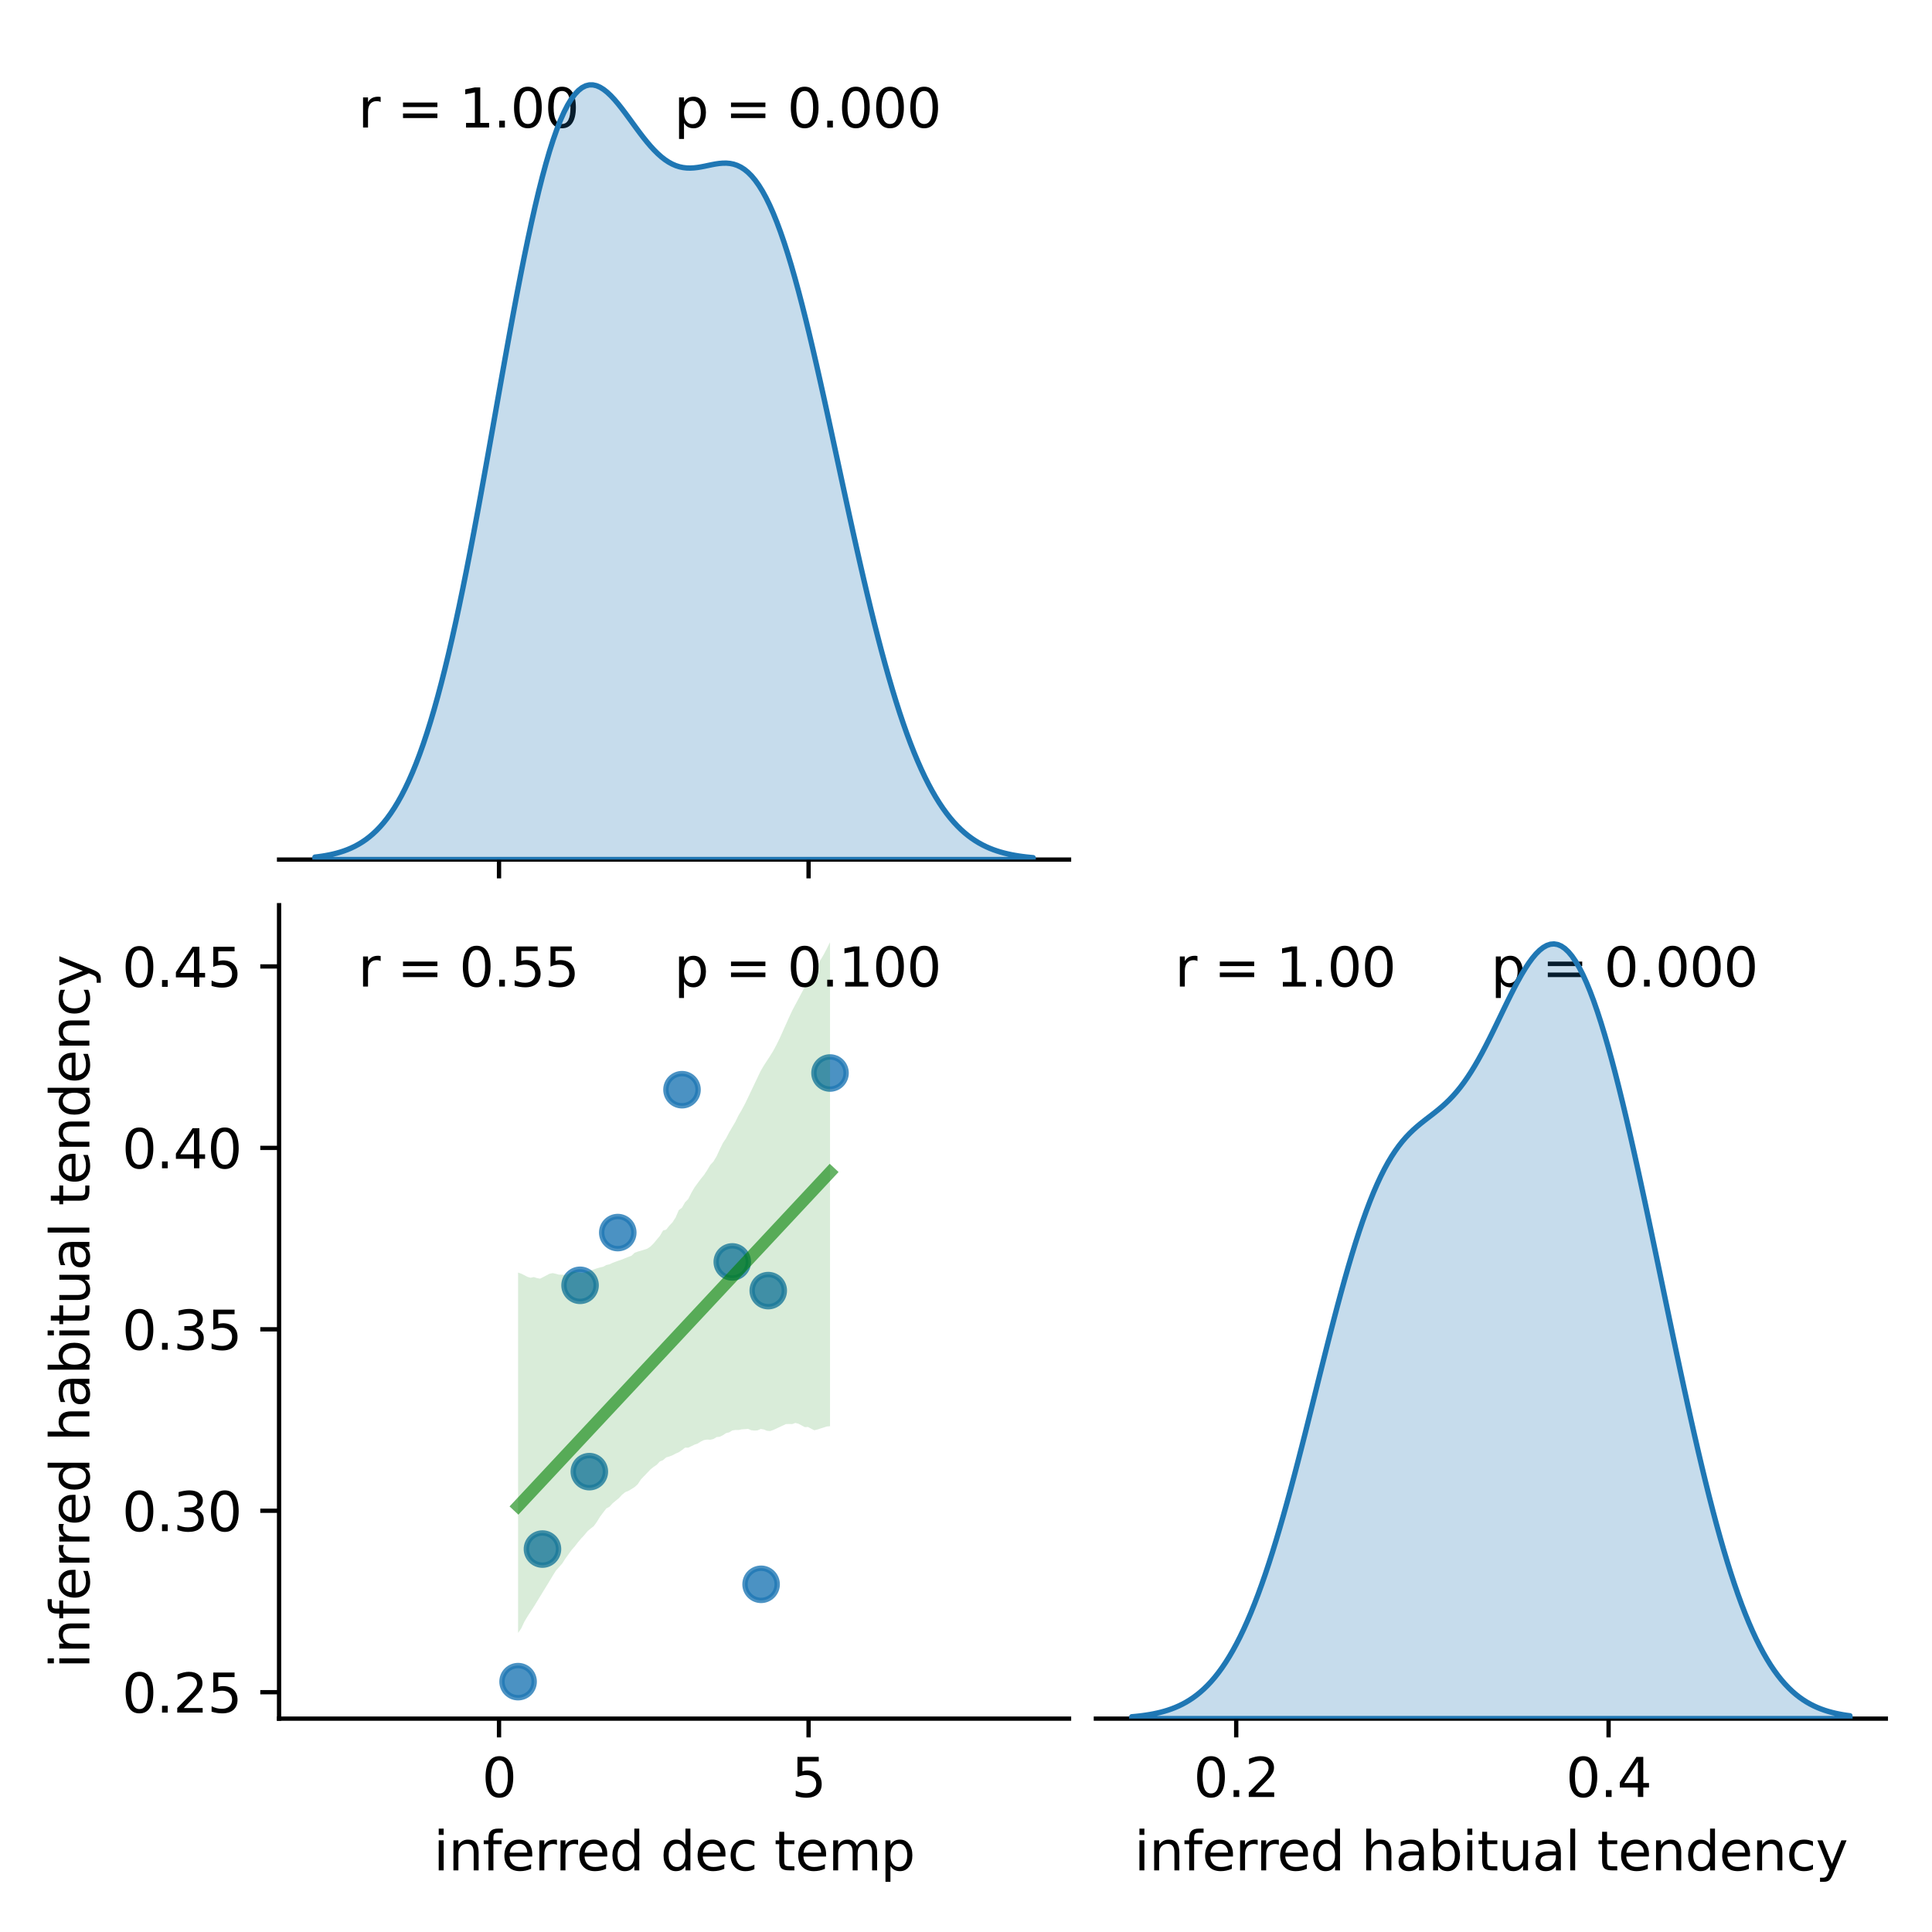 <?xml version="1.0" encoding="utf-8" standalone="no"?>
<!DOCTYPE svg PUBLIC "-//W3C//DTD SVG 1.1//EN"
  "http://www.w3.org/Graphics/SVG/1.1/DTD/svg11.dtd">
<svg xmlns:xlink="http://www.w3.org/1999/xlink" width="360pt" height="360pt" viewBox="0 0 360 360" xmlns="http://www.w3.org/2000/svg" version="1.1">
 <defs>
  <style type="text/css">*{stroke-linejoin: round; stroke-linecap: butt}</style>
 </defs>
 <g id="figure_1">
  <g id="patch_1">
   <path d="M 0 360 
L 360 360 
L 360 0 
L 0 0 
z
" style="fill: #ffffff"/>
  </g>
  <g id="axes_1">
   <g id="patch_2">
    <path d="M 52 160.17 
L 199.2 160.17 
L 199.2 8.6 
L 52 8.6 
z
" style="fill: #ffffff"/>
   </g>
   <g id="matplotlib.axis_1">
    <g id="xtick_1">
     <g id="line2d_1">
      <defs>
       <path id="m07900494a5" d="M 0 0 
L 0 3.5 
" style="stroke: #000000; stroke-width: 0.8"/>
      </defs>
      <g>
       <use xlink:href="#m07900494a5" x="92.984" y="160.17" style="stroke: #000000; stroke-width: 0.8"/>
      </g>
     </g>
    </g>
    <g id="xtick_2">
     <g id="line2d_2">
      <g>
       <use xlink:href="#m07900494a5" x="150.667" y="160.17" style="stroke: #000000; stroke-width: 0.8"/>
      </g>
     </g>
    </g>
   </g>
   <g id="patch_3">
    <path d="M 52 160.17 
L 199.2 160.17 
" style="fill: none; stroke: #000000; stroke-width: 0.8; stroke-linejoin: miter; stroke-linecap: square"/>
   </g>
   <g id="text_1">
    <!-- r = 1.00  -->
    <g transform="translate(66.72 23.757) scale(0.1 -0.1)">
     <defs>
      <path id="DejaVuSans-72" d="M 2631 2963 
Q 2534 3019 2420 3045 
Q 2306 3072 2169 3072 
Q 1681 3072 1420 2755 
Q 1159 2438 1159 1844 
L 1159 0 
L 581 0 
L 581 3500 
L 1159 3500 
L 1159 2956 
Q 1341 3275 1631 3429 
Q 1922 3584 2338 3584 
Q 2397 3584 2469 3576 
Q 2541 3569 2628 3553 
L 2631 2963 
z
" transform="scale(0.016)"/>
      <path id="DejaVuSans-20" transform="scale(0.016)"/>
      <path id="DejaVuSans-3d" d="M 678 2906 
L 4684 2906 
L 4684 2381 
L 678 2381 
L 678 2906 
z
M 678 1631 
L 4684 1631 
L 4684 1100 
L 678 1100 
L 678 1631 
z
" transform="scale(0.016)"/>
      <path id="DejaVuSans-31" d="M 794 531 
L 1825 531 
L 1825 4091 
L 703 3866 
L 703 4441 
L 1819 4666 
L 2450 4666 
L 2450 531 
L 3481 531 
L 3481 0 
L 794 0 
L 794 531 
z
" transform="scale(0.016)"/>
      <path id="DejaVuSans-2e" d="M 684 794 
L 1344 794 
L 1344 0 
L 684 0 
L 684 794 
z
" transform="scale(0.016)"/>
      <path id="DejaVuSans-30" d="M 2034 4250 
Q 1547 4250 1301 3770 
Q 1056 3291 1056 2328 
Q 1056 1369 1301 889 
Q 1547 409 2034 409 
Q 2525 409 2770 889 
Q 3016 1369 3016 2328 
Q 3016 3291 2770 3770 
Q 2525 4250 2034 4250 
z
M 2034 4750 
Q 2819 4750 3233 4129 
Q 3647 3509 3647 2328 
Q 3647 1150 3233 529 
Q 2819 -91 2034 -91 
Q 1250 -91 836 529 
Q 422 1150 422 2328 
Q 422 3509 836 4129 
Q 1250 4750 2034 4750 
z
" transform="scale(0.016)"/>
     </defs>
     <use xlink:href="#DejaVuSans-72"/>
     <use xlink:href="#DejaVuSans-20" x="41.113"/>
     <use xlink:href="#DejaVuSans-3d" x="72.9"/>
     <use xlink:href="#DejaVuSans-20" x="156.689"/>
     <use xlink:href="#DejaVuSans-31" x="188.477"/>
     <use xlink:href="#DejaVuSans-2e" x="252.1"/>
     <use xlink:href="#DejaVuSans-30" x="283.887"/>
     <use xlink:href="#DejaVuSans-30" x="347.51"/>
     <use xlink:href="#DejaVuSans-20" x="411.133"/>
    </g>
   </g>
   <g id="text_2">
    <!-- p = 0.000 -->
    <g transform="translate(125.6 23.757) scale(0.1 -0.1)">
     <defs>
      <path id="DejaVuSans-70" d="M 1159 525 
L 1159 -1331 
L 581 -1331 
L 581 3500 
L 1159 3500 
L 1159 2969 
Q 1341 3281 1617 3432 
Q 1894 3584 2278 3584 
Q 2916 3584 3314 3078 
Q 3713 2572 3713 1747 
Q 3713 922 3314 415 
Q 2916 -91 2278 -91 
Q 1894 -91 1617 61 
Q 1341 213 1159 525 
z
M 3116 1747 
Q 3116 2381 2855 2742 
Q 2594 3103 2138 3103 
Q 1681 3103 1420 2742 
Q 1159 2381 1159 1747 
Q 1159 1113 1420 752 
Q 1681 391 2138 391 
Q 2594 391 2855 752 
Q 3116 1113 3116 1747 
z
" transform="scale(0.016)"/>
     </defs>
     <use xlink:href="#DejaVuSans-70"/>
     <use xlink:href="#DejaVuSans-20" x="63.477"/>
     <use xlink:href="#DejaVuSans-3d" x="95.264"/>
     <use xlink:href="#DejaVuSans-20" x="179.053"/>
     <use xlink:href="#DejaVuSans-30" x="210.84"/>
     <use xlink:href="#DejaVuSans-2e" x="274.463"/>
     <use xlink:href="#DejaVuSans-30" x="306.25"/>
     <use xlink:href="#DejaVuSans-30" x="369.873"/>
     <use xlink:href="#DejaVuSans-30" x="433.496"/>
    </g>
   </g>
  </g>
  <g id="axes_2">
   <g id="patch_4">
    <path d="M 52 320.24 
L 199.2 320.24 
L 199.2 168.67 
L 52 168.67 
z
" style="fill: #ffffff"/>
   </g>
   <g id="PathCollection_1">
    <defs>
     <path id="m1c72f302fe" d="M 0 3 
C 0.796 3 1.559 2.684 2.121 2.121 
C 2.684 1.559 3 0.796 3 0 
C 3 -0.796 2.684 -1.559 2.121 -2.121 
C 1.559 -2.684 0.796 -3 0 -3 
C -0.796 -3 -1.559 -2.684 -2.121 -2.121 
C -2.684 -1.559 -3 -0.796 -3 0 
C -3 0.796 -2.684 1.559 -2.121 2.121 
C -1.559 2.684 -0.796 3 0 3 
z
" style="stroke: #1f77b4; stroke-opacity: 0.8"/>
    </defs>
    <g clip-path="url(#pa461ecc132)">
     <use xlink:href="#m1c72f302fe" x="109.814" y="274.219" style="fill: #1f77b4; fill-opacity: 0.8; stroke: #1f77b4; stroke-opacity: 0.8"/>
     <use xlink:href="#m1c72f302fe" x="154.662" y="199.94" style="fill: #1f77b4; fill-opacity: 0.8; stroke: #1f77b4; stroke-opacity: 0.8"/>
     <use xlink:href="#m1c72f302fe" x="136.449" y="235.139" style="fill: #1f77b4; fill-opacity: 0.8; stroke: #1f77b4; stroke-opacity: 0.8"/>
     <use xlink:href="#m1c72f302fe" x="101.081" y="288.647" style="fill: #1f77b4; fill-opacity: 0.8; stroke: #1f77b4; stroke-opacity: 0.8"/>
     <use xlink:href="#m1c72f302fe" x="115.111" y="229.675" style="fill: #1f77b4; fill-opacity: 0.8; stroke: #1f77b4; stroke-opacity: 0.8"/>
     <use xlink:href="#m1c72f302fe" x="143.15" y="240.487" style="fill: #1f77b4; fill-opacity: 0.8; stroke: #1f77b4; stroke-opacity: 0.8"/>
     <use xlink:href="#m1c72f302fe" x="141.82" y="295.213" style="fill: #1f77b4; fill-opacity: 0.8; stroke: #1f77b4; stroke-opacity: 0.8"/>
     <use xlink:href="#m1c72f302fe" x="96.538" y="313.35" style="fill: #1f77b4; fill-opacity: 0.8; stroke: #1f77b4; stroke-opacity: 0.8"/>
     <use xlink:href="#m1c72f302fe" x="108.087" y="239.5" style="fill: #1f77b4; fill-opacity: 0.8; stroke: #1f77b4; stroke-opacity: 0.8"/>
     <use xlink:href="#m1c72f302fe" x="127.082" y="203.051" style="fill: #1f77b4; fill-opacity: 0.8; stroke: #1f77b4; stroke-opacity: 0.8"/>
    </g>
   </g>
   <g id="PolyCollection_1">
    <path d="M 96.538 237.123 
L 96.538 304.277 
L 97.125 303.43 
L 97.712 302.174 
L 98.299 301.191 
L 98.886 300.284 
L 99.473 299.387 
L 100.06 298.427 
L 100.648 297.467 
L 101.235 296.508 
L 101.822 295.548 
L 102.409 294.588 
L 102.996 293.609 
L 103.583 292.663 
L 104.17 292.008 
L 104.757 291.34 
L 105.344 290.434 
L 105.932 289.611 
L 106.519 288.808 
L 107.106 288.141 
L 107.693 287.379 
L 108.28 286.688 
L 108.867 286.059 
L 109.454 285.347 
L 110.041 284.839 
L 110.629 284.389 
L 111.216 283.581 
L 111.803 282.631 
L 112.39 281.839 
L 112.977 281.084 
L 113.564 280.762 
L 114.151 280.12 
L 114.738 279.636 
L 115.325 279.15 
L 115.913 278.522 
L 116.5 278.045 
L 117.087 277.804 
L 117.674 277.458 
L 118.261 277.089 
L 118.848 276.556 
L 119.435 275.657 
L 120.022 275.045 
L 120.61 274.432 
L 121.197 273.814 
L 121.784 273.344 
L 122.371 272.943 
L 122.958 272.322 
L 123.545 272.079 
L 124.132 271.569 
L 124.719 271.397 
L 125.306 271.176 
L 125.894 270.856 
L 126.481 270.606 
L 127.068 270.201 
L 127.655 269.747 
L 128.242 269.752 
L 128.829 269.474 
L 129.416 269.189 
L 130.003 268.983 
L 130.59 268.617 
L 131.178 268.337 
L 131.765 268.239 
L 132.352 268.281 
L 132.939 268.134 
L 133.526 267.78 
L 134.113 267.722 
L 134.7 267.436 
L 135.287 267.041 
L 135.875 266.894 
L 136.462 266.541 
L 137.049 266.452 
L 137.636 266.46 
L 138.223 266.334 
L 138.81 266.304 
L 139.397 266.248 
L 139.984 266.502 
L 140.571 266.566 
L 141.159 266.535 
L 141.746 266.267 
L 142.333 266.365 
L 142.92 266.603 
L 143.507 266.657 
L 144.094 266.453 
L 144.681 266.184 
L 145.268 265.908 
L 145.856 265.633 
L 146.443 265.357 
L 147.03 265.342 
L 147.617 265.356 
L 148.204 265.145 
L 148.791 265.298 
L 149.378 265.613 
L 149.965 265.926 
L 150.552 265.892 
L 151.14 266.207 
L 151.727 266.513 
L 152.314 266.365 
L 152.901 266.179 
L 153.488 265.991 
L 154.075 265.803 
L 154.662 265.75 
L 154.662 175.56 
L 154.662 175.56 
L 154.075 176.748 
L 153.488 177.86 
L 152.901 178.858 
L 152.314 179.856 
L 151.727 180.854 
L 151.14 181.852 
L 150.552 182.85 
L 149.965 183.899 
L 149.378 185 
L 148.791 186.1 
L 148.204 187.203 
L 147.617 188.312 
L 147.03 189.571 
L 146.443 190.88 
L 145.856 192.188 
L 145.268 193.497 
L 144.681 194.693 
L 144.094 195.792 
L 143.507 196.741 
L 142.92 197.64 
L 142.333 198.541 
L 141.746 199.542 
L 141.159 200.774 
L 140.571 202.008 
L 139.984 203.241 
L 139.397 204.48 
L 138.81 205.692 
L 138.223 206.795 
L 137.636 207.782 
L 137.049 208.99 
L 136.462 209.986 
L 135.875 210.988 
L 135.287 212.11 
L 134.7 212.979 
L 134.113 214.177 
L 133.526 215.458 
L 132.939 216.433 
L 132.352 217.065 
L 131.765 218.049 
L 131.178 218.944 
L 130.59 219.656 
L 130.003 220.453 
L 129.416 221.257 
L 128.829 222.259 
L 128.242 223.427 
L 127.655 224.023 
L 127.068 225.041 
L 126.481 225.492 
L 125.894 226.86 
L 125.306 227.768 
L 124.719 228.381 
L 124.132 229.122 
L 123.545 229.294 
L 122.958 230.292 
L 122.371 230.985 
L 121.784 231.702 
L 121.197 232.28 
L 120.61 232.67 
L 120.022 232.869 
L 119.435 233.047 
L 118.848 233.215 
L 118.261 233.434 
L 117.674 233.984 
L 117.087 234.209 
L 116.5 234.437 
L 115.913 234.679 
L 115.325 234.883 
L 114.738 235.089 
L 114.151 235.313 
L 113.564 235.587 
L 112.977 235.717 
L 112.39 236.041 
L 111.803 236.171 
L 111.216 236.34 
L 110.629 236.544 
L 110.041 236.747 
L 109.454 236.951 
L 108.867 237.154 
L 108.28 237.182 
L 107.693 237.073 
L 107.106 236.971 
L 106.519 237.016 
L 105.932 237.35 
L 105.344 237.571 
L 104.757 237.521 
L 104.17 237.516 
L 103.583 237.36 
L 102.996 237.22 
L 102.409 237.343 
L 101.822 237.648 
L 101.235 237.954 
L 100.648 238.26 
L 100.06 238.156 
L 99.473 237.955 
L 98.886 238.094 
L 98.299 237.929 
L 97.712 237.617 
L 97.125 237.331 
L 96.538 237.123 
z
" clip-path="url(#pa461ecc132)" style="fill: #008000; fill-opacity: 0.15"/>
   </g>
   <g id="matplotlib.axis_2">
    <g id="xtick_3">
     <g id="line2d_3">
      <g>
       <use xlink:href="#m07900494a5" x="92.984" y="320.24" style="stroke: #000000; stroke-width: 0.8"/>
      </g>
     </g>
     <g id="text_3">
      <!-- 0 -->
      <g transform="translate(89.802 334.838) scale(0.1 -0.1)">
       <use xlink:href="#DejaVuSans-30"/>
      </g>
     </g>
    </g>
    <g id="xtick_4">
     <g id="line2d_4">
      <g>
       <use xlink:href="#m07900494a5" x="150.667" y="320.24" style="stroke: #000000; stroke-width: 0.8"/>
      </g>
     </g>
     <g id="text_4">
      <!-- 5 -->
      <g transform="translate(147.486 334.838) scale(0.1 -0.1)">
       <defs>
        <path id="DejaVuSans-35" d="M 691 4666 
L 3169 4666 
L 3169 4134 
L 1269 4134 
L 1269 2991 
Q 1406 3038 1543 3061 
Q 1681 3084 1819 3084 
Q 2600 3084 3056 2656 
Q 3513 2228 3513 1497 
Q 3513 744 3044 326 
Q 2575 -91 1722 -91 
Q 1428 -91 1123 -41 
Q 819 9 494 109 
L 494 744 
Q 775 591 1075 516 
Q 1375 441 1709 441 
Q 2250 441 2565 725 
Q 2881 1009 2881 1497 
Q 2881 1984 2565 2268 
Q 2250 2553 1709 2553 
Q 1456 2553 1204 2497 
Q 953 2441 691 2322 
L 691 4666 
z
" transform="scale(0.016)"/>
       </defs>
       <use xlink:href="#DejaVuSans-35"/>
      </g>
     </g>
    </g>
    <g id="text_5">
     <!-- inferred dec temp -->
     <g transform="translate(80.784 348.517) scale(0.1 -0.1)">
      <defs>
       <path id="DejaVuSans-69" d="M 603 3500 
L 1178 3500 
L 1178 0 
L 603 0 
L 603 3500 
z
M 603 4863 
L 1178 4863 
L 1178 4134 
L 603 4134 
L 603 4863 
z
" transform="scale(0.016)"/>
       <path id="DejaVuSans-6e" d="M 3513 2113 
L 3513 0 
L 2938 0 
L 2938 2094 
Q 2938 2591 2744 2837 
Q 2550 3084 2163 3084 
Q 1697 3084 1428 2787 
Q 1159 2491 1159 1978 
L 1159 0 
L 581 0 
L 581 3500 
L 1159 3500 
L 1159 2956 
Q 1366 3272 1645 3428 
Q 1925 3584 2291 3584 
Q 2894 3584 3203 3211 
Q 3513 2838 3513 2113 
z
" transform="scale(0.016)"/>
       <path id="DejaVuSans-66" d="M 2375 4863 
L 2375 4384 
L 1825 4384 
Q 1516 4384 1395 4259 
Q 1275 4134 1275 3809 
L 1275 3500 
L 2222 3500 
L 2222 3053 
L 1275 3053 
L 1275 0 
L 697 0 
L 697 3053 
L 147 3053 
L 147 3500 
L 697 3500 
L 697 3744 
Q 697 4328 969 4595 
Q 1241 4863 1831 4863 
L 2375 4863 
z
" transform="scale(0.016)"/>
       <path id="DejaVuSans-65" d="M 3597 1894 
L 3597 1613 
L 953 1613 
Q 991 1019 1311 708 
Q 1631 397 2203 397 
Q 2534 397 2845 478 
Q 3156 559 3463 722 
L 3463 178 
Q 3153 47 2828 -22 
Q 2503 -91 2169 -91 
Q 1331 -91 842 396 
Q 353 884 353 1716 
Q 353 2575 817 3079 
Q 1281 3584 2069 3584 
Q 2775 3584 3186 3129 
Q 3597 2675 3597 1894 
z
M 3022 2063 
Q 3016 2534 2758 2815 
Q 2500 3097 2075 3097 
Q 1594 3097 1305 2825 
Q 1016 2553 972 2059 
L 3022 2063 
z
" transform="scale(0.016)"/>
       <path id="DejaVuSans-64" d="M 2906 2969 
L 2906 4863 
L 3481 4863 
L 3481 0 
L 2906 0 
L 2906 525 
Q 2725 213 2448 61 
Q 2172 -91 1784 -91 
Q 1150 -91 751 415 
Q 353 922 353 1747 
Q 353 2572 751 3078 
Q 1150 3584 1784 3584 
Q 2172 3584 2448 3432 
Q 2725 3281 2906 2969 
z
M 947 1747 
Q 947 1113 1208 752 
Q 1469 391 1925 391 
Q 2381 391 2643 752 
Q 2906 1113 2906 1747 
Q 2906 2381 2643 2742 
Q 2381 3103 1925 3103 
Q 1469 3103 1208 2742 
Q 947 2381 947 1747 
z
" transform="scale(0.016)"/>
       <path id="DejaVuSans-63" d="M 3122 3366 
L 3122 2828 
Q 2878 2963 2633 3030 
Q 2388 3097 2138 3097 
Q 1578 3097 1268 2742 
Q 959 2388 959 1747 
Q 959 1106 1268 751 
Q 1578 397 2138 397 
Q 2388 397 2633 464 
Q 2878 531 3122 666 
L 3122 134 
Q 2881 22 2623 -34 
Q 2366 -91 2075 -91 
Q 1284 -91 818 406 
Q 353 903 353 1747 
Q 353 2603 823 3093 
Q 1294 3584 2113 3584 
Q 2378 3584 2631 3529 
Q 2884 3475 3122 3366 
z
" transform="scale(0.016)"/>
       <path id="DejaVuSans-74" d="M 1172 4494 
L 1172 3500 
L 2356 3500 
L 2356 3053 
L 1172 3053 
L 1172 1153 
Q 1172 725 1289 603 
Q 1406 481 1766 481 
L 2356 481 
L 2356 0 
L 1766 0 
Q 1100 0 847 248 
Q 594 497 594 1153 
L 594 3053 
L 172 3053 
L 172 3500 
L 594 3500 
L 594 4494 
L 1172 4494 
z
" transform="scale(0.016)"/>
       <path id="DejaVuSans-6d" d="M 3328 2828 
Q 3544 3216 3844 3400 
Q 4144 3584 4550 3584 
Q 5097 3584 5394 3201 
Q 5691 2819 5691 2113 
L 5691 0 
L 5113 0 
L 5113 2094 
Q 5113 2597 4934 2840 
Q 4756 3084 4391 3084 
Q 3944 3084 3684 2787 
Q 3425 2491 3425 1978 
L 3425 0 
L 2847 0 
L 2847 2094 
Q 2847 2600 2669 2842 
Q 2491 3084 2119 3084 
Q 1678 3084 1418 2786 
Q 1159 2488 1159 1978 
L 1159 0 
L 581 0 
L 581 3500 
L 1159 3500 
L 1159 2956 
Q 1356 3278 1631 3431 
Q 1906 3584 2284 3584 
Q 2666 3584 2933 3390 
Q 3200 3197 3328 2828 
z
" transform="scale(0.016)"/>
      </defs>
      <use xlink:href="#DejaVuSans-69"/>
      <use xlink:href="#DejaVuSans-6e" x="27.783"/>
      <use xlink:href="#DejaVuSans-66" x="91.162"/>
      <use xlink:href="#DejaVuSans-65" x="126.367"/>
      <use xlink:href="#DejaVuSans-72" x="187.891"/>
      <use xlink:href="#DejaVuSans-72" x="227.254"/>
      <use xlink:href="#DejaVuSans-65" x="266.117"/>
      <use xlink:href="#DejaVuSans-64" x="327.641"/>
      <use xlink:href="#DejaVuSans-20" x="391.117"/>
      <use xlink:href="#DejaVuSans-64" x="422.904"/>
      <use xlink:href="#DejaVuSans-65" x="486.381"/>
      <use xlink:href="#DejaVuSans-63" x="547.904"/>
      <use xlink:href="#DejaVuSans-20" x="602.885"/>
      <use xlink:href="#DejaVuSans-74" x="634.672"/>
      <use xlink:href="#DejaVuSans-65" x="673.881"/>
      <use xlink:href="#DejaVuSans-6d" x="735.404"/>
      <use xlink:href="#DejaVuSans-70" x="832.816"/>
     </g>
    </g>
   </g>
   <g id="matplotlib.axis_3">
    <g id="ytick_1">
     <g id="line2d_5">
      <defs>
       <path id="mdc7da51849" d="M 0 0 
L -3.5 0 
" style="stroke: #000000; stroke-width: 0.8"/>
      </defs>
      <g>
       <use xlink:href="#mdc7da51849" x="52" y="315.318" style="stroke: #000000; stroke-width: 0.8"/>
      </g>
     </g>
     <g id="text_6">
      <!-- 0.25 -->
      <g transform="translate(22.734 319.117) scale(0.1 -0.1)">
       <defs>
        <path id="DejaVuSans-32" d="M 1228 531 
L 3431 531 
L 3431 0 
L 469 0 
L 469 531 
Q 828 903 1448 1529 
Q 2069 2156 2228 2338 
Q 2531 2678 2651 2914 
Q 2772 3150 2772 3378 
Q 2772 3750 2511 3984 
Q 2250 4219 1831 4219 
Q 1534 4219 1204 4116 
Q 875 4013 500 3803 
L 500 4441 
Q 881 4594 1212 4672 
Q 1544 4750 1819 4750 
Q 2544 4750 2975 4387 
Q 3406 4025 3406 3419 
Q 3406 3131 3298 2873 
Q 3191 2616 2906 2266 
Q 2828 2175 2409 1742 
Q 1991 1309 1228 531 
z
" transform="scale(0.016)"/>
       </defs>
       <use xlink:href="#DejaVuSans-30"/>
       <use xlink:href="#DejaVuSans-2e" x="63.623"/>
       <use xlink:href="#DejaVuSans-32" x="95.41"/>
       <use xlink:href="#DejaVuSans-35" x="159.033"/>
      </g>
     </g>
    </g>
    <g id="ytick_2">
     <g id="line2d_6">
      <g>
       <use xlink:href="#mdc7da51849" x="52" y="281.509" style="stroke: #000000; stroke-width: 0.8"/>
      </g>
     </g>
     <g id="text_7">
      <!-- 0.30 -->
      <g transform="translate(22.734 285.308) scale(0.1 -0.1)">
       <defs>
        <path id="DejaVuSans-33" d="M 2597 2516 
Q 3050 2419 3304 2112 
Q 3559 1806 3559 1356 
Q 3559 666 3084 287 
Q 2609 -91 1734 -91 
Q 1441 -91 1130 -33 
Q 819 25 488 141 
L 488 750 
Q 750 597 1062 519 
Q 1375 441 1716 441 
Q 2309 441 2620 675 
Q 2931 909 2931 1356 
Q 2931 1769 2642 2001 
Q 2353 2234 1838 2234 
L 1294 2234 
L 1294 2753 
L 1863 2753 
Q 2328 2753 2575 2939 
Q 2822 3125 2822 3475 
Q 2822 3834 2567 4026 
Q 2313 4219 1838 4219 
Q 1578 4219 1281 4162 
Q 984 4106 628 3988 
L 628 4550 
Q 988 4650 1302 4700 
Q 1616 4750 1894 4750 
Q 2613 4750 3031 4423 
Q 3450 4097 3450 3541 
Q 3450 3153 3228 2886 
Q 3006 2619 2597 2516 
z
" transform="scale(0.016)"/>
       </defs>
       <use xlink:href="#DejaVuSans-30"/>
       <use xlink:href="#DejaVuSans-2e" x="63.623"/>
       <use xlink:href="#DejaVuSans-33" x="95.41"/>
       <use xlink:href="#DejaVuSans-30" x="159.033"/>
      </g>
     </g>
    </g>
    <g id="ytick_3">
     <g id="line2d_7">
      <g>
       <use xlink:href="#mdc7da51849" x="52" y="247.7" style="stroke: #000000; stroke-width: 0.8"/>
      </g>
     </g>
     <g id="text_8">
      <!-- 0.35 -->
      <g transform="translate(22.734 251.499) scale(0.1 -0.1)">
       <use xlink:href="#DejaVuSans-30"/>
       <use xlink:href="#DejaVuSans-2e" x="63.623"/>
       <use xlink:href="#DejaVuSans-33" x="95.41"/>
       <use xlink:href="#DejaVuSans-35" x="159.033"/>
      </g>
     </g>
    </g>
    <g id="ytick_4">
     <g id="line2d_8">
      <g>
       <use xlink:href="#mdc7da51849" x="52" y="213.891" style="stroke: #000000; stroke-width: 0.8"/>
      </g>
     </g>
     <g id="text_9">
      <!-- 0.40 -->
      <g transform="translate(22.734 217.691) scale(0.1 -0.1)">
       <defs>
        <path id="DejaVuSans-34" d="M 2419 4116 
L 825 1625 
L 2419 1625 
L 2419 4116 
z
M 2253 4666 
L 3047 4666 
L 3047 1625 
L 3713 1625 
L 3713 1100 
L 3047 1100 
L 3047 0 
L 2419 0 
L 2419 1100 
L 313 1100 
L 313 1709 
L 2253 4666 
z
" transform="scale(0.016)"/>
       </defs>
       <use xlink:href="#DejaVuSans-30"/>
       <use xlink:href="#DejaVuSans-2e" x="63.623"/>
       <use xlink:href="#DejaVuSans-34" x="95.41"/>
       <use xlink:href="#DejaVuSans-30" x="159.033"/>
      </g>
     </g>
    </g>
    <g id="ytick_5">
     <g id="line2d_9">
      <g>
       <use xlink:href="#mdc7da51849" x="52" y="180.082" style="stroke: #000000; stroke-width: 0.8"/>
      </g>
     </g>
     <g id="text_10">
      <!-- 0.45 -->
      <g transform="translate(22.734 183.882) scale(0.1 -0.1)">
       <use xlink:href="#DejaVuSans-30"/>
       <use xlink:href="#DejaVuSans-2e" x="63.623"/>
       <use xlink:href="#DejaVuSans-34" x="95.41"/>
       <use xlink:href="#DejaVuSans-35" x="159.033"/>
      </g>
     </g>
    </g>
    <g id="text_11">
     <!-- inferred habitual tendency -->
     <g transform="translate(16.655 310.901) rotate(-90) scale(0.1 -0.1)">
      <defs>
       <path id="DejaVuSans-68" d="M 3513 2113 
L 3513 0 
L 2938 0 
L 2938 2094 
Q 2938 2591 2744 2837 
Q 2550 3084 2163 3084 
Q 1697 3084 1428 2787 
Q 1159 2491 1159 1978 
L 1159 0 
L 581 0 
L 581 4863 
L 1159 4863 
L 1159 2956 
Q 1366 3272 1645 3428 
Q 1925 3584 2291 3584 
Q 2894 3584 3203 3211 
Q 3513 2838 3513 2113 
z
" transform="scale(0.016)"/>
       <path id="DejaVuSans-61" d="M 2194 1759 
Q 1497 1759 1228 1600 
Q 959 1441 959 1056 
Q 959 750 1161 570 
Q 1363 391 1709 391 
Q 2188 391 2477 730 
Q 2766 1069 2766 1631 
L 2766 1759 
L 2194 1759 
z
M 3341 1997 
L 3341 0 
L 2766 0 
L 2766 531 
Q 2569 213 2275 61 
Q 1981 -91 1556 -91 
Q 1019 -91 701 211 
Q 384 513 384 1019 
Q 384 1609 779 1909 
Q 1175 2209 1959 2209 
L 2766 2209 
L 2766 2266 
Q 2766 2663 2505 2880 
Q 2244 3097 1772 3097 
Q 1472 3097 1187 3025 
Q 903 2953 641 2809 
L 641 3341 
Q 956 3463 1253 3523 
Q 1550 3584 1831 3584 
Q 2591 3584 2966 3190 
Q 3341 2797 3341 1997 
z
" transform="scale(0.016)"/>
       <path id="DejaVuSans-62" d="M 3116 1747 
Q 3116 2381 2855 2742 
Q 2594 3103 2138 3103 
Q 1681 3103 1420 2742 
Q 1159 2381 1159 1747 
Q 1159 1113 1420 752 
Q 1681 391 2138 391 
Q 2594 391 2855 752 
Q 3116 1113 3116 1747 
z
M 1159 2969 
Q 1341 3281 1617 3432 
Q 1894 3584 2278 3584 
Q 2916 3584 3314 3078 
Q 3713 2572 3713 1747 
Q 3713 922 3314 415 
Q 2916 -91 2278 -91 
Q 1894 -91 1617 61 
Q 1341 213 1159 525 
L 1159 0 
L 581 0 
L 581 4863 
L 1159 4863 
L 1159 2969 
z
" transform="scale(0.016)"/>
       <path id="DejaVuSans-75" d="M 544 1381 
L 544 3500 
L 1119 3500 
L 1119 1403 
Q 1119 906 1312 657 
Q 1506 409 1894 409 
Q 2359 409 2629 706 
Q 2900 1003 2900 1516 
L 2900 3500 
L 3475 3500 
L 3475 0 
L 2900 0 
L 2900 538 
Q 2691 219 2414 64 
Q 2138 -91 1772 -91 
Q 1169 -91 856 284 
Q 544 659 544 1381 
z
M 1991 3584 
L 1991 3584 
z
" transform="scale(0.016)"/>
       <path id="DejaVuSans-6c" d="M 603 4863 
L 1178 4863 
L 1178 0 
L 603 0 
L 603 4863 
z
" transform="scale(0.016)"/>
       <path id="DejaVuSans-79" d="M 2059 -325 
Q 1816 -950 1584 -1140 
Q 1353 -1331 966 -1331 
L 506 -1331 
L 506 -850 
L 844 -850 
Q 1081 -850 1212 -737 
Q 1344 -625 1503 -206 
L 1606 56 
L 191 3500 
L 800 3500 
L 1894 763 
L 2988 3500 
L 3597 3500 
L 2059 -325 
z
" transform="scale(0.016)"/>
      </defs>
      <use xlink:href="#DejaVuSans-69"/>
      <use xlink:href="#DejaVuSans-6e" x="27.783"/>
      <use xlink:href="#DejaVuSans-66" x="91.162"/>
      <use xlink:href="#DejaVuSans-65" x="126.367"/>
      <use xlink:href="#DejaVuSans-72" x="187.891"/>
      <use xlink:href="#DejaVuSans-72" x="227.254"/>
      <use xlink:href="#DejaVuSans-65" x="266.117"/>
      <use xlink:href="#DejaVuSans-64" x="327.641"/>
      <use xlink:href="#DejaVuSans-20" x="391.117"/>
      <use xlink:href="#DejaVuSans-68" x="422.904"/>
      <use xlink:href="#DejaVuSans-61" x="486.283"/>
      <use xlink:href="#DejaVuSans-62" x="547.562"/>
      <use xlink:href="#DejaVuSans-69" x="611.039"/>
      <use xlink:href="#DejaVuSans-74" x="638.822"/>
      <use xlink:href="#DejaVuSans-75" x="678.031"/>
      <use xlink:href="#DejaVuSans-61" x="741.41"/>
      <use xlink:href="#DejaVuSans-6c" x="802.689"/>
      <use xlink:href="#DejaVuSans-20" x="830.473"/>
      <use xlink:href="#DejaVuSans-74" x="862.26"/>
      <use xlink:href="#DejaVuSans-65" x="901.469"/>
      <use xlink:href="#DejaVuSans-6e" x="962.992"/>
      <use xlink:href="#DejaVuSans-64" x="1026.371"/>
      <use xlink:href="#DejaVuSans-65" x="1089.848"/>
      <use xlink:href="#DejaVuSans-6e" x="1151.371"/>
      <use xlink:href="#DejaVuSans-63" x="1214.75"/>
      <use xlink:href="#DejaVuSans-79" x="1269.73"/>
     </g>
    </g>
   </g>
   <g id="line2d_10">
    <path d="M 96.538 280.647 
L 97.125 280.019 
L 97.712 279.391 
L 98.299 278.762 
L 98.886 278.134 
L 99.473 277.506 
L 100.06 276.877 
L 100.648 276.249 
L 101.235 275.621 
L 101.822 274.993 
L 102.409 274.364 
L 102.996 273.736 
L 103.583 273.108 
L 104.17 272.479 
L 104.757 271.851 
L 105.344 271.223 
L 105.932 270.594 
L 106.519 269.966 
L 107.106 269.338 
L 107.693 268.709 
L 108.28 268.081 
L 108.867 267.453 
L 109.454 266.824 
L 110.041 266.196 
L 110.629 265.568 
L 111.216 264.939 
L 111.803 264.311 
L 112.39 263.683 
L 112.977 263.054 
L 113.564 262.426 
L 114.151 261.798 
L 114.738 261.17 
L 115.325 260.541 
L 115.913 259.913 
L 116.5 259.285 
L 117.087 258.656 
L 117.674 258.028 
L 118.261 257.4 
L 118.848 256.771 
L 119.435 256.143 
L 120.022 255.515 
L 120.61 254.886 
L 121.197 254.258 
L 121.784 253.63 
L 122.371 253.001 
L 122.958 252.373 
L 123.545 251.745 
L 124.132 251.116 
L 124.719 250.488 
L 125.306 249.86 
L 125.894 249.231 
L 126.481 248.603 
L 127.068 247.975 
L 127.655 247.346 
L 128.242 246.718 
L 128.829 246.09 
L 129.416 245.462 
L 130.003 244.833 
L 130.59 244.205 
L 131.178 243.577 
L 131.765 242.948 
L 132.352 242.32 
L 132.939 241.692 
L 133.526 241.063 
L 134.113 240.435 
L 134.7 239.807 
L 135.287 239.178 
L 135.875 238.55 
L 136.462 237.922 
L 137.049 237.293 
L 137.636 236.665 
L 138.223 236.037 
L 138.81 235.408 
L 139.397 234.78 
L 139.984 234.152 
L 140.571 233.523 
L 141.159 232.895 
L 141.746 232.267 
L 142.333 231.639 
L 142.92 231.01 
L 143.507 230.382 
L 144.094 229.754 
L 144.681 229.125 
L 145.268 228.497 
L 145.856 227.869 
L 146.443 227.24 
L 147.03 226.612 
L 147.617 225.984 
L 148.204 225.355 
L 148.791 224.727 
L 149.378 224.099 
L 149.965 223.47 
L 150.552 222.842 
L 151.14 222.214 
L 151.727 221.585 
L 152.314 220.957 
L 152.901 220.329 
L 153.488 219.7 
L 154.075 219.072 
L 154.662 218.444 
" clip-path="url(#pa461ecc132)" style="fill: none; stroke: #008000; stroke-opacity: 0.6; stroke-width: 2.25; stroke-linecap: square"/>
   </g>
   <g id="patch_5">
    <path d="M 52 320.24 
L 52 168.67 
" style="fill: none; stroke: #000000; stroke-width: 0.8; stroke-linejoin: miter; stroke-linecap: square"/>
   </g>
   <g id="patch_6">
    <path d="M 52 320.24 
L 199.2 320.24 
" style="fill: none; stroke: #000000; stroke-width: 0.8; stroke-linejoin: miter; stroke-linecap: square"/>
   </g>
   <g id="text_12">
    <!-- r = 0.55  -->
    <g transform="translate(66.72 183.827) scale(0.1 -0.1)">
     <use xlink:href="#DejaVuSans-72"/>
     <use xlink:href="#DejaVuSans-20" x="41.113"/>
     <use xlink:href="#DejaVuSans-3d" x="72.9"/>
     <use xlink:href="#DejaVuSans-20" x="156.689"/>
     <use xlink:href="#DejaVuSans-30" x="188.477"/>
     <use xlink:href="#DejaVuSans-2e" x="252.1"/>
     <use xlink:href="#DejaVuSans-35" x="283.887"/>
     <use xlink:href="#DejaVuSans-35" x="347.51"/>
     <use xlink:href="#DejaVuSans-20" x="411.133"/>
    </g>
   </g>
   <g id="text_13">
    <!-- p = 0.100 -->
    <g transform="translate(125.6 183.827) scale(0.1 -0.1)">
     <use xlink:href="#DejaVuSans-70"/>
     <use xlink:href="#DejaVuSans-20" x="63.477"/>
     <use xlink:href="#DejaVuSans-3d" x="95.264"/>
     <use xlink:href="#DejaVuSans-20" x="179.053"/>
     <use xlink:href="#DejaVuSans-30" x="210.84"/>
     <use xlink:href="#DejaVuSans-2e" x="274.463"/>
     <use xlink:href="#DejaVuSans-31" x="306.25"/>
     <use xlink:href="#DejaVuSans-30" x="369.873"/>
     <use xlink:href="#DejaVuSans-30" x="433.496"/>
    </g>
   </g>
  </g>
  <g id="axes_3">
   <g id="patch_7">
    <path d="M 204.2 320.24 
L 351.4 320.24 
L 351.4 168.67 
L 204.2 168.67 
z
" style="fill: #ffffff"/>
   </g>
   <g id="matplotlib.axis_4">
    <g id="xtick_5">
     <g id="line2d_11">
      <g>
       <use xlink:href="#m07900494a5" x="230.351" y="320.24" style="stroke: #000000; stroke-width: 0.8"/>
      </g>
     </g>
     <g id="text_14">
      <!-- 0.2 -->
      <g transform="translate(222.399 334.838) scale(0.1 -0.1)">
       <use xlink:href="#DejaVuSans-30"/>
       <use xlink:href="#DejaVuSans-2e" x="63.623"/>
       <use xlink:href="#DejaVuSans-32" x="95.41"/>
      </g>
     </g>
    </g>
    <g id="xtick_6">
     <g id="line2d_12">
      <g>
       <use xlink:href="#m07900494a5" x="299.736" y="320.24" style="stroke: #000000; stroke-width: 0.8"/>
      </g>
     </g>
     <g id="text_15">
      <!-- 0.4 -->
      <g transform="translate(291.784 334.838) scale(0.1 -0.1)">
       <use xlink:href="#DejaVuSans-30"/>
       <use xlink:href="#DejaVuSans-2e" x="63.623"/>
       <use xlink:href="#DejaVuSans-34" x="95.41"/>
      </g>
     </g>
    </g>
    <g id="text_16">
     <!-- inferred habitual tendency -->
     <g transform="translate(211.354 348.517) scale(0.1 -0.1)">
      <use xlink:href="#DejaVuSans-69"/>
      <use xlink:href="#DejaVuSans-6e" x="27.783"/>
      <use xlink:href="#DejaVuSans-66" x="91.162"/>
      <use xlink:href="#DejaVuSans-65" x="126.367"/>
      <use xlink:href="#DejaVuSans-72" x="187.891"/>
      <use xlink:href="#DejaVuSans-72" x="227.254"/>
      <use xlink:href="#DejaVuSans-65" x="266.117"/>
      <use xlink:href="#DejaVuSans-64" x="327.641"/>
      <use xlink:href="#DejaVuSans-20" x="391.117"/>
      <use xlink:href="#DejaVuSans-68" x="422.904"/>
      <use xlink:href="#DejaVuSans-61" x="486.283"/>
      <use xlink:href="#DejaVuSans-62" x="547.562"/>
      <use xlink:href="#DejaVuSans-69" x="611.039"/>
      <use xlink:href="#DejaVuSans-74" x="638.822"/>
      <use xlink:href="#DejaVuSans-75" x="678.031"/>
      <use xlink:href="#DejaVuSans-61" x="741.41"/>
      <use xlink:href="#DejaVuSans-6c" x="802.689"/>
      <use xlink:href="#DejaVuSans-20" x="830.473"/>
      <use xlink:href="#DejaVuSans-74" x="862.26"/>
      <use xlink:href="#DejaVuSans-65" x="901.469"/>
      <use xlink:href="#DejaVuSans-6e" x="962.992"/>
      <use xlink:href="#DejaVuSans-64" x="1026.371"/>
      <use xlink:href="#DejaVuSans-65" x="1089.848"/>
      <use xlink:href="#DejaVuSans-6e" x="1151.371"/>
      <use xlink:href="#DejaVuSans-63" x="1214.75"/>
      <use xlink:href="#DejaVuSans-79" x="1269.73"/>
     </g>
    </g>
   </g>
   <g id="patch_8">
    <path d="M 204.2 320.24 
L 351.4 320.24 
" style="fill: none; stroke: #000000; stroke-width: 0.8; stroke-linejoin: miter; stroke-linecap: square"/>
   </g>
   <g id="text_17">
    <!-- r = 1.00  -->
    <g transform="translate(218.92 183.827) scale(0.1 -0.1)">
     <use xlink:href="#DejaVuSans-72"/>
     <use xlink:href="#DejaVuSans-20" x="41.113"/>
     <use xlink:href="#DejaVuSans-3d" x="72.9"/>
     <use xlink:href="#DejaVuSans-20" x="156.689"/>
     <use xlink:href="#DejaVuSans-31" x="188.477"/>
     <use xlink:href="#DejaVuSans-2e" x="252.1"/>
     <use xlink:href="#DejaVuSans-30" x="283.887"/>
     <use xlink:href="#DejaVuSans-30" x="347.51"/>
     <use xlink:href="#DejaVuSans-20" x="411.133"/>
    </g>
   </g>
   <g id="text_18">
    <!-- p = 0.000 -->
    <g transform="translate(277.8 183.827) scale(0.1 -0.1)">
     <use xlink:href="#DejaVuSans-70"/>
     <use xlink:href="#DejaVuSans-20" x="63.477"/>
     <use xlink:href="#DejaVuSans-3d" x="95.264"/>
     <use xlink:href="#DejaVuSans-20" x="179.053"/>
     <use xlink:href="#DejaVuSans-30" x="210.84"/>
     <use xlink:href="#DejaVuSans-2e" x="274.463"/>
     <use xlink:href="#DejaVuSans-30" x="306.25"/>
     <use xlink:href="#DejaVuSans-30" x="369.873"/>
     <use xlink:href="#DejaVuSans-30" x="433.496"/>
    </g>
   </g>
  </g>
  <g id="axes_4">
   <g id="PolyCollection_2">
    <defs>
     <path id="m5ae8d67927" d="M 58.691 -200.29 
L 58.691 -199.83 
L 59.363 -199.83 
L 60.036 -199.83 
L 60.708 -199.83 
L 61.381 -199.83 
L 62.053 -199.83 
L 62.726 -199.83 
L 63.398 -199.83 
L 64.071 -199.83 
L 64.743 -199.83 
L 65.415 -199.83 
L 66.088 -199.83 
L 66.76 -199.83 
L 67.433 -199.83 
L 68.105 -199.83 
L 68.778 -199.83 
L 69.45 -199.83 
L 70.123 -199.83 
L 70.795 -199.83 
L 71.468 -199.83 
L 72.14 -199.83 
L 72.812 -199.83 
L 73.485 -199.83 
L 74.157 -199.83 
L 74.83 -199.83 
L 75.502 -199.83 
L 76.175 -199.83 
L 76.847 -199.83 
L 77.52 -199.83 
L 78.192 -199.83 
L 78.865 -199.83 
L 79.537 -199.83 
L 80.209 -199.83 
L 80.882 -199.83 
L 81.554 -199.83 
L 82.227 -199.83 
L 82.899 -199.83 
L 83.572 -199.83 
L 84.244 -199.83 
L 84.917 -199.83 
L 85.589 -199.83 
L 86.261 -199.83 
L 86.934 -199.83 
L 87.606 -199.83 
L 88.279 -199.83 
L 88.951 -199.83 
L 89.624 -199.83 
L 90.296 -199.83 
L 90.969 -199.83 
L 91.641 -199.83 
L 92.314 -199.83 
L 92.986 -199.83 
L 93.658 -199.83 
L 94.331 -199.83 
L 95.003 -199.83 
L 95.676 -199.83 
L 96.348 -199.83 
L 97.021 -199.83 
L 97.693 -199.83 
L 98.366 -199.83 
L 99.038 -199.83 
L 99.711 -199.83 
L 100.383 -199.83 
L 101.055 -199.83 
L 101.728 -199.83 
L 102.4 -199.83 
L 103.073 -199.83 
L 103.745 -199.83 
L 104.418 -199.83 
L 105.09 -199.83 
L 105.763 -199.83 
L 106.435 -199.83 
L 107.108 -199.83 
L 107.78 -199.83 
L 108.452 -199.83 
L 109.125 -199.83 
L 109.797 -199.83 
L 110.47 -199.83 
L 111.142 -199.83 
L 111.815 -199.83 
L 112.487 -199.83 
L 113.16 -199.83 
L 113.832 -199.83 
L 114.505 -199.83 
L 115.177 -199.83 
L 115.849 -199.83 
L 116.522 -199.83 
L 117.194 -199.83 
L 117.867 -199.83 
L 118.539 -199.83 
L 119.212 -199.83 
L 119.884 -199.83 
L 120.557 -199.83 
L 121.229 -199.83 
L 121.902 -199.83 
L 122.574 -199.83 
L 123.246 -199.83 
L 123.919 -199.83 
L 124.591 -199.83 
L 125.264 -199.83 
L 125.936 -199.83 
L 126.609 -199.83 
L 127.281 -199.83 
L 127.954 -199.83 
L 128.626 -199.83 
L 129.298 -199.83 
L 129.971 -199.83 
L 130.643 -199.83 
L 131.316 -199.83 
L 131.988 -199.83 
L 132.661 -199.83 
L 133.333 -199.83 
L 134.006 -199.83 
L 134.678 -199.83 
L 135.351 -199.83 
L 136.023 -199.83 
L 136.695 -199.83 
L 137.368 -199.83 
L 138.04 -199.83 
L 138.713 -199.83 
L 139.385 -199.83 
L 140.058 -199.83 
L 140.73 -199.83 
L 141.403 -199.83 
L 142.075 -199.83 
L 142.748 -199.83 
L 143.42 -199.83 
L 144.092 -199.83 
L 144.765 -199.83 
L 145.437 -199.83 
L 146.11 -199.83 
L 146.782 -199.83 
L 147.455 -199.83 
L 148.127 -199.83 
L 148.8 -199.83 
L 149.472 -199.83 
L 150.145 -199.83 
L 150.817 -199.83 
L 151.489 -199.83 
L 152.162 -199.83 
L 152.834 -199.83 
L 153.507 -199.83 
L 154.179 -199.83 
L 154.852 -199.83 
L 155.524 -199.83 
L 156.197 -199.83 
L 156.869 -199.83 
L 157.542 -199.83 
L 158.214 -199.83 
L 158.886 -199.83 
L 159.559 -199.83 
L 160.231 -199.83 
L 160.904 -199.83 
L 161.576 -199.83 
L 162.249 -199.83 
L 162.921 -199.83 
L 163.594 -199.83 
L 164.266 -199.83 
L 164.939 -199.83 
L 165.611 -199.83 
L 166.283 -199.83 
L 166.956 -199.83 
L 167.628 -199.83 
L 168.301 -199.83 
L 168.973 -199.83 
L 169.646 -199.83 
L 170.318 -199.83 
L 170.991 -199.83 
L 171.663 -199.83 
L 172.335 -199.83 
L 173.008 -199.83 
L 173.68 -199.83 
L 174.353 -199.83 
L 175.025 -199.83 
L 175.698 -199.83 
L 176.37 -199.83 
L 177.043 -199.83 
L 177.715 -199.83 
L 178.388 -199.83 
L 179.06 -199.83 
L 179.732 -199.83 
L 180.405 -199.83 
L 181.077 -199.83 
L 181.75 -199.83 
L 182.422 -199.83 
L 183.095 -199.83 
L 183.767 -199.83 
L 184.44 -199.83 
L 185.112 -199.83 
L 185.785 -199.83 
L 186.457 -199.83 
L 187.129 -199.83 
L 187.802 -199.83 
L 188.474 -199.83 
L 189.147 -199.83 
L 189.819 -199.83 
L 190.492 -199.83 
L 191.164 -199.83 
L 191.837 -199.83 
L 192.509 -199.83 
L 192.509 -200.186 
L 192.509 -200.186 
L 191.837 -200.249 
L 191.164 -200.322 
L 190.492 -200.405 
L 189.819 -200.501 
L 189.147 -200.611 
L 188.474 -200.737 
L 187.802 -200.88 
L 187.129 -201.043 
L 186.457 -201.227 
L 185.785 -201.435 
L 185.112 -201.669 
L 184.44 -201.932 
L 183.767 -202.227 
L 183.095 -202.556 
L 182.422 -202.923 
L 181.75 -203.33 
L 181.077 -203.782 
L 180.405 -204.28 
L 179.732 -204.83 
L 179.06 -205.433 
L 178.388 -206.095 
L 177.715 -206.818 
L 177.043 -207.606 
L 176.37 -208.463 
L 175.698 -209.391 
L 175.025 -210.396 
L 174.353 -211.479 
L 173.68 -212.645 
L 173.008 -213.895 
L 172.335 -215.233 
L 171.663 -216.661 
L 170.991 -218.182 
L 170.318 -219.797 
L 169.646 -221.507 
L 168.973 -223.314 
L 168.301 -225.218 
L 167.628 -227.22 
L 166.956 -229.319 
L 166.283 -231.513 
L 165.611 -233.802 
L 164.939 -236.184 
L 164.266 -238.656 
L 163.594 -241.214 
L 162.921 -243.856 
L 162.249 -246.575 
L 161.576 -249.368 
L 160.904 -252.228 
L 160.231 -255.149 
L 159.559 -258.124 
L 158.886 -261.146 
L 158.214 -264.207 
L 157.542 -267.298 
L 156.869 -270.409 
L 156.197 -273.532 
L 155.524 -276.657 
L 154.852 -279.773 
L 154.179 -282.871 
L 153.507 -285.938 
L 152.834 -288.966 
L 152.162 -291.943 
L 151.489 -294.859 
L 150.817 -297.703 
L 150.145 -300.466 
L 149.472 -303.136 
L 148.8 -305.707 
L 148.127 -308.167 
L 147.455 -310.511 
L 146.782 -312.73 
L 146.11 -314.818 
L 145.437 -316.77 
L 144.765 -318.581 
L 144.092 -320.249 
L 143.42 -321.77 
L 142.748 -323.146 
L 142.075 -324.375 
L 141.403 -325.459 
L 140.73 -326.402 
L 140.058 -327.208 
L 139.385 -327.882 
L 138.713 -328.431 
L 138.04 -328.862 
L 137.368 -329.185 
L 136.695 -329.409 
L 136.023 -329.545 
L 135.351 -329.604 
L 134.678 -329.598 
L 134.006 -329.54 
L 133.333 -329.442 
L 132.661 -329.316 
L 131.988 -329.177 
L 131.316 -329.035 
L 130.643 -328.904 
L 129.971 -328.794 
L 129.298 -328.718 
L 128.626 -328.684 
L 127.954 -328.701 
L 127.281 -328.779 
L 126.609 -328.922 
L 125.936 -329.136 
L 125.264 -329.426 
L 124.591 -329.793 
L 123.919 -330.238 
L 123.246 -330.759 
L 122.574 -331.355 
L 121.902 -332.022 
L 121.229 -332.753 
L 120.557 -333.541 
L 119.884 -334.379 
L 119.212 -335.255 
L 118.539 -336.16 
L 117.867 -337.08 
L 117.194 -338.003 
L 116.522 -338.915 
L 115.849 -339.801 
L 115.177 -340.648 
L 114.505 -341.438 
L 113.832 -342.158 
L 113.16 -342.792 
L 112.487 -343.326 
L 111.815 -343.744 
L 111.142 -344.034 
L 110.47 -344.182 
L 109.797 -344.177 
L 109.125 -344.007 
L 108.452 -343.664 
L 107.78 -343.137 
L 107.108 -342.421 
L 106.435 -341.51 
L 105.763 -340.399 
L 105.09 -339.088 
L 104.418 -337.573 
L 103.745 -335.857 
L 103.073 -333.942 
L 102.4 -331.831 
L 101.728 -329.529 
L 101.055 -327.045 
L 100.383 -324.384 
L 99.711 -321.558 
L 99.038 -318.576 
L 98.366 -315.45 
L 97.693 -312.193 
L 97.021 -308.817 
L 96.348 -305.336 
L 95.676 -301.766 
L 95.003 -298.12 
L 94.331 -294.414 
L 93.658 -290.662 
L 92.986 -286.88 
L 92.314 -283.083 
L 91.641 -279.285 
L 90.969 -275.501 
L 90.296 -271.743 
L 89.624 -268.026 
L 88.951 -264.362 
L 88.279 -260.762 
L 87.606 -257.236 
L 86.934 -253.795 
L 86.261 -250.448 
L 85.589 -247.202 
L 84.917 -244.064 
L 84.244 -241.041 
L 83.572 -238.136 
L 82.899 -235.355 
L 82.227 -232.699 
L 81.554 -230.171 
L 80.882 -227.773 
L 80.209 -225.503 
L 79.537 -223.362 
L 78.865 -221.348 
L 78.192 -219.459 
L 77.52 -217.694 
L 76.847 -216.047 
L 76.175 -214.517 
L 75.502 -213.099 
L 74.83 -211.788 
L 74.157 -210.58 
L 73.485 -209.471 
L 72.812 -208.454 
L 72.14 -207.526 
L 71.468 -206.68 
L 70.795 -205.912 
L 70.123 -205.216 
L 69.45 -204.588 
L 68.778 -204.022 
L 68.105 -203.514 
L 67.433 -203.06 
L 66.76 -202.654 
L 66.088 -202.293 
L 65.415 -201.972 
L 64.743 -201.689 
L 64.071 -201.438 
L 63.398 -201.218 
L 62.726 -201.025 
L 62.053 -200.856 
L 61.381 -200.709 
L 60.708 -200.58 
L 60.036 -200.469 
L 59.363 -200.373 
L 58.691 -200.29 
z
" style="stroke: #1f77b4"/>
    </defs>
    <g clip-path="url(#pc0f52e3b1a)">
     <use xlink:href="#m5ae8d67927" x="0" y="360" style="fill: #1f77b4; fill-opacity: 0.25; stroke: #1f77b4"/>
    </g>
   </g>
  </g>
  <g id="axes_5">
   <g id="PolyCollection_3">
    <defs>
     <path id="m1c531b39e6" d="M 210.891 -40.107 
L 210.891 -39.76 
L 211.563 -39.76 
L 212.236 -39.76 
L 212.908 -39.76 
L 213.581 -39.76 
L 214.253 -39.76 
L 214.926 -39.76 
L 215.598 -39.76 
L 216.271 -39.76 
L 216.943 -39.76 
L 217.615 -39.76 
L 218.288 -39.76 
L 218.96 -39.76 
L 219.633 -39.76 
L 220.305 -39.76 
L 220.978 -39.76 
L 221.65 -39.76 
L 222.323 -39.76 
L 222.995 -39.76 
L 223.668 -39.76 
L 224.34 -39.76 
L 225.012 -39.76 
L 225.685 -39.76 
L 226.357 -39.76 
L 227.03 -39.76 
L 227.702 -39.76 
L 228.375 -39.76 
L 229.047 -39.76 
L 229.72 -39.76 
L 230.392 -39.76 
L 231.065 -39.76 
L 231.737 -39.76 
L 232.409 -39.76 
L 233.082 -39.76 
L 233.754 -39.76 
L 234.427 -39.76 
L 235.099 -39.76 
L 235.772 -39.76 
L 236.444 -39.76 
L 237.117 -39.76 
L 237.789 -39.76 
L 238.461 -39.76 
L 239.134 -39.76 
L 239.806 -39.76 
L 240.479 -39.76 
L 241.151 -39.76 
L 241.824 -39.76 
L 242.496 -39.76 
L 243.169 -39.76 
L 243.841 -39.76 
L 244.514 -39.76 
L 245.186 -39.76 
L 245.858 -39.76 
L 246.531 -39.76 
L 247.203 -39.76 
L 247.876 -39.76 
L 248.548 -39.76 
L 249.221 -39.76 
L 249.893 -39.76 
L 250.566 -39.76 
L 251.238 -39.76 
L 251.911 -39.76 
L 252.583 -39.76 
L 253.255 -39.76 
L 253.928 -39.76 
L 254.6 -39.76 
L 255.273 -39.76 
L 255.945 -39.76 
L 256.618 -39.76 
L 257.29 -39.76 
L 257.963 -39.76 
L 258.635 -39.76 
L 259.308 -39.76 
L 259.98 -39.76 
L 260.652 -39.76 
L 261.325 -39.76 
L 261.997 -39.76 
L 262.67 -39.76 
L 263.342 -39.76 
L 264.015 -39.76 
L 264.687 -39.76 
L 265.36 -39.76 
L 266.032 -39.76 
L 266.705 -39.76 
L 267.377 -39.76 
L 268.049 -39.76 
L 268.722 -39.76 
L 269.394 -39.76 
L 270.067 -39.76 
L 270.739 -39.76 
L 271.412 -39.76 
L 272.084 -39.76 
L 272.757 -39.76 
L 273.429 -39.76 
L 274.102 -39.76 
L 274.774 -39.76 
L 275.446 -39.76 
L 276.119 -39.76 
L 276.791 -39.76 
L 277.464 -39.76 
L 278.136 -39.76 
L 278.809 -39.76 
L 279.481 -39.76 
L 280.154 -39.76 
L 280.826 -39.76 
L 281.498 -39.76 
L 282.171 -39.76 
L 282.843 -39.76 
L 283.516 -39.76 
L 284.188 -39.76 
L 284.861 -39.76 
L 285.533 -39.76 
L 286.206 -39.76 
L 286.878 -39.76 
L 287.551 -39.76 
L 288.223 -39.76 
L 288.895 -39.76 
L 289.568 -39.76 
L 290.24 -39.76 
L 290.913 -39.76 
L 291.585 -39.76 
L 292.258 -39.76 
L 292.93 -39.76 
L 293.603 -39.76 
L 294.275 -39.76 
L 294.948 -39.76 
L 295.62 -39.76 
L 296.292 -39.76 
L 296.965 -39.76 
L 297.637 -39.76 
L 298.31 -39.76 
L 298.982 -39.76 
L 299.655 -39.76 
L 300.327 -39.76 
L 301 -39.76 
L 301.672 -39.76 
L 302.345 -39.76 
L 303.017 -39.76 
L 303.689 -39.76 
L 304.362 -39.76 
L 305.034 -39.76 
L 305.707 -39.76 
L 306.379 -39.76 
L 307.052 -39.76 
L 307.724 -39.76 
L 308.397 -39.76 
L 309.069 -39.76 
L 309.742 -39.76 
L 310.414 -39.76 
L 311.086 -39.76 
L 311.759 -39.76 
L 312.431 -39.76 
L 313.104 -39.76 
L 313.776 -39.76 
L 314.449 -39.76 
L 315.121 -39.76 
L 315.794 -39.76 
L 316.466 -39.76 
L 317.139 -39.76 
L 317.811 -39.76 
L 318.483 -39.76 
L 319.156 -39.76 
L 319.828 -39.76 
L 320.501 -39.76 
L 321.173 -39.76 
L 321.846 -39.76 
L 322.518 -39.76 
L 323.191 -39.76 
L 323.863 -39.76 
L 324.535 -39.76 
L 325.208 -39.76 
L 325.88 -39.76 
L 326.553 -39.76 
L 327.225 -39.76 
L 327.898 -39.76 
L 328.57 -39.76 
L 329.243 -39.76 
L 329.915 -39.76 
L 330.588 -39.76 
L 331.26 -39.76 
L 331.932 -39.76 
L 332.605 -39.76 
L 333.277 -39.76 
L 333.95 -39.76 
L 334.622 -39.76 
L 335.295 -39.76 
L 335.967 -39.76 
L 336.64 -39.76 
L 337.312 -39.76 
L 337.985 -39.76 
L 338.657 -39.76 
L 339.329 -39.76 
L 340.002 -39.76 
L 340.674 -39.76 
L 341.347 -39.76 
L 342.019 -39.76 
L 342.692 -39.76 
L 343.364 -39.76 
L 344.037 -39.76 
L 344.709 -39.76 
L 344.709 -40.289 
L 344.709 -40.289 
L 344.037 -40.382 
L 343.364 -40.489 
L 342.692 -40.613 
L 342.019 -40.755 
L 341.347 -40.918 
L 340.674 -41.103 
L 340.002 -41.314 
L 339.329 -41.553 
L 338.657 -41.822 
L 337.985 -42.126 
L 337.312 -42.468 
L 336.64 -42.85 
L 335.967 -43.277 
L 335.295 -43.752 
L 334.622 -44.28 
L 333.95 -44.863 
L 333.277 -45.506 
L 332.605 -46.213 
L 331.932 -46.988 
L 331.26 -47.835 
L 330.588 -48.758 
L 329.915 -49.76 
L 329.243 -50.846 
L 328.57 -52.018 
L 327.898 -53.28 
L 327.225 -54.634 
L 326.553 -56.083 
L 325.88 -57.629 
L 325.208 -59.274 
L 324.535 -61.018 
L 323.863 -62.864 
L 323.191 -64.809 
L 322.518 -66.856 
L 321.846 -69.001 
L 321.173 -71.245 
L 320.501 -73.585 
L 319.828 -76.018 
L 319.156 -78.542 
L 318.483 -81.152 
L 317.811 -83.845 
L 317.139 -86.616 
L 316.466 -89.46 
L 315.794 -92.372 
L 315.121 -95.346 
L 314.449 -98.376 
L 313.776 -101.455 
L 313.104 -104.578 
L 312.431 -107.736 
L 311.759 -110.924 
L 311.086 -114.134 
L 310.414 -117.36 
L 309.742 -120.593 
L 309.069 -123.827 
L 308.397 -127.054 
L 307.724 -130.266 
L 307.052 -133.458 
L 306.379 -136.62 
L 305.707 -139.745 
L 305.034 -142.826 
L 304.362 -145.855 
L 303.689 -148.824 
L 303.017 -151.726 
L 302.345 -154.551 
L 301.672 -157.293 
L 301 -159.944 
L 300.327 -162.495 
L 299.655 -164.938 
L 298.982 -167.265 
L 298.31 -169.469 
L 297.637 -171.542 
L 296.965 -173.477 
L 296.292 -175.266 
L 295.62 -176.904 
L 294.948 -178.384 
L 294.275 -179.701 
L 293.603 -180.85 
L 292.93 -181.829 
L 292.258 -182.635 
L 291.585 -183.266 
L 290.913 -183.721 
L 290.24 -184.003 
L 289.568 -184.112 
L 288.895 -184.054 
L 288.223 -183.832 
L 287.551 -183.453 
L 286.878 -182.925 
L 286.206 -182.257 
L 285.533 -181.458 
L 284.861 -180.539 
L 284.188 -179.513 
L 283.516 -178.393 
L 282.843 -177.191 
L 282.171 -175.922 
L 281.498 -174.601 
L 280.826 -173.24 
L 280.154 -171.854 
L 279.481 -170.457 
L 278.809 -169.063 
L 278.136 -167.682 
L 277.464 -166.328 
L 276.791 -165.009 
L 276.119 -163.736 
L 275.446 -162.516 
L 274.774 -161.356 
L 274.102 -160.259 
L 273.429 -159.229 
L 272.757 -158.268 
L 272.084 -157.376 
L 271.412 -156.55 
L 270.739 -155.787 
L 270.067 -155.083 
L 269.394 -154.432 
L 268.722 -153.826 
L 268.049 -153.258 
L 267.377 -152.717 
L 266.705 -152.193 
L 266.032 -151.677 
L 265.36 -151.157 
L 264.687 -150.621 
L 264.015 -150.06 
L 263.342 -149.461 
L 262.67 -148.813 
L 261.997 -148.108 
L 261.325 -147.334 
L 260.652 -146.483 
L 259.98 -145.547 
L 259.308 -144.519 
L 258.635 -143.393 
L 257.963 -142.163 
L 257.29 -140.828 
L 256.618 -139.382 
L 255.945 -137.827 
L 255.273 -136.16 
L 254.6 -134.384 
L 253.928 -132.501 
L 253.255 -130.513 
L 252.583 -128.425 
L 251.911 -126.243 
L 251.238 -123.972 
L 250.566 -121.619 
L 249.893 -119.193 
L 249.221 -116.7 
L 248.548 -114.15 
L 247.876 -111.552 
L 247.203 -108.915 
L 246.531 -106.248 
L 245.858 -103.562 
L 245.186 -100.865 
L 244.514 -98.167 
L 243.841 -95.478 
L 243.169 -92.806 
L 242.496 -90.16 
L 241.824 -87.548 
L 241.151 -84.979 
L 240.479 -82.459 
L 239.806 -79.995 
L 239.134 -77.593 
L 238.461 -75.259 
L 237.789 -72.997 
L 237.117 -70.812 
L 236.444 -68.708 
L 235.772 -66.688 
L 235.099 -64.753 
L 234.427 -62.905 
L 233.754 -61.146 
L 233.082 -59.476 
L 232.409 -57.896 
L 231.737 -56.403 
L 231.065 -54.999 
L 230.392 -53.681 
L 229.72 -52.447 
L 229.047 -51.295 
L 228.375 -50.223 
L 227.702 -49.229 
L 227.03 -48.308 
L 226.357 -47.458 
L 225.685 -46.676 
L 225.012 -45.959 
L 224.34 -45.302 
L 223.668 -44.703 
L 222.995 -44.157 
L 222.323 -43.662 
L 221.65 -43.214 
L 220.978 -42.81 
L 220.305 -42.447 
L 219.633 -42.121 
L 218.96 -41.829 
L 218.288 -41.568 
L 217.615 -41.337 
L 216.943 -41.131 
L 216.271 -40.949 
L 215.598 -40.789 
L 214.926 -40.648 
L 214.253 -40.524 
L 213.581 -40.416 
L 212.908 -40.321 
L 212.236 -40.239 
L 211.563 -40.168 
L 210.891 -40.107 
z
" style="stroke: #1f77b4"/>
    </defs>
    <g clip-path="url(#p3ff7bf1d43)">
     <use xlink:href="#m1c531b39e6" x="0" y="360" style="fill: #1f77b4; fill-opacity: 0.25; stroke: #1f77b4"/>
    </g>
   </g>
  </g>
 </g>
 <defs>
  <clipPath id="pa461ecc132">
   <rect x="52" y="168.67" width="147.2" height="151.57"/>
  </clipPath>
  <clipPath id="pc0f52e3b1a">
   <rect x="52" y="8.6" width="147.2" height="151.57"/>
  </clipPath>
  <clipPath id="p3ff7bf1d43">
   <rect x="204.2" y="168.67" width="147.2" height="151.57"/>
  </clipPath>
 </defs>
</svg>
